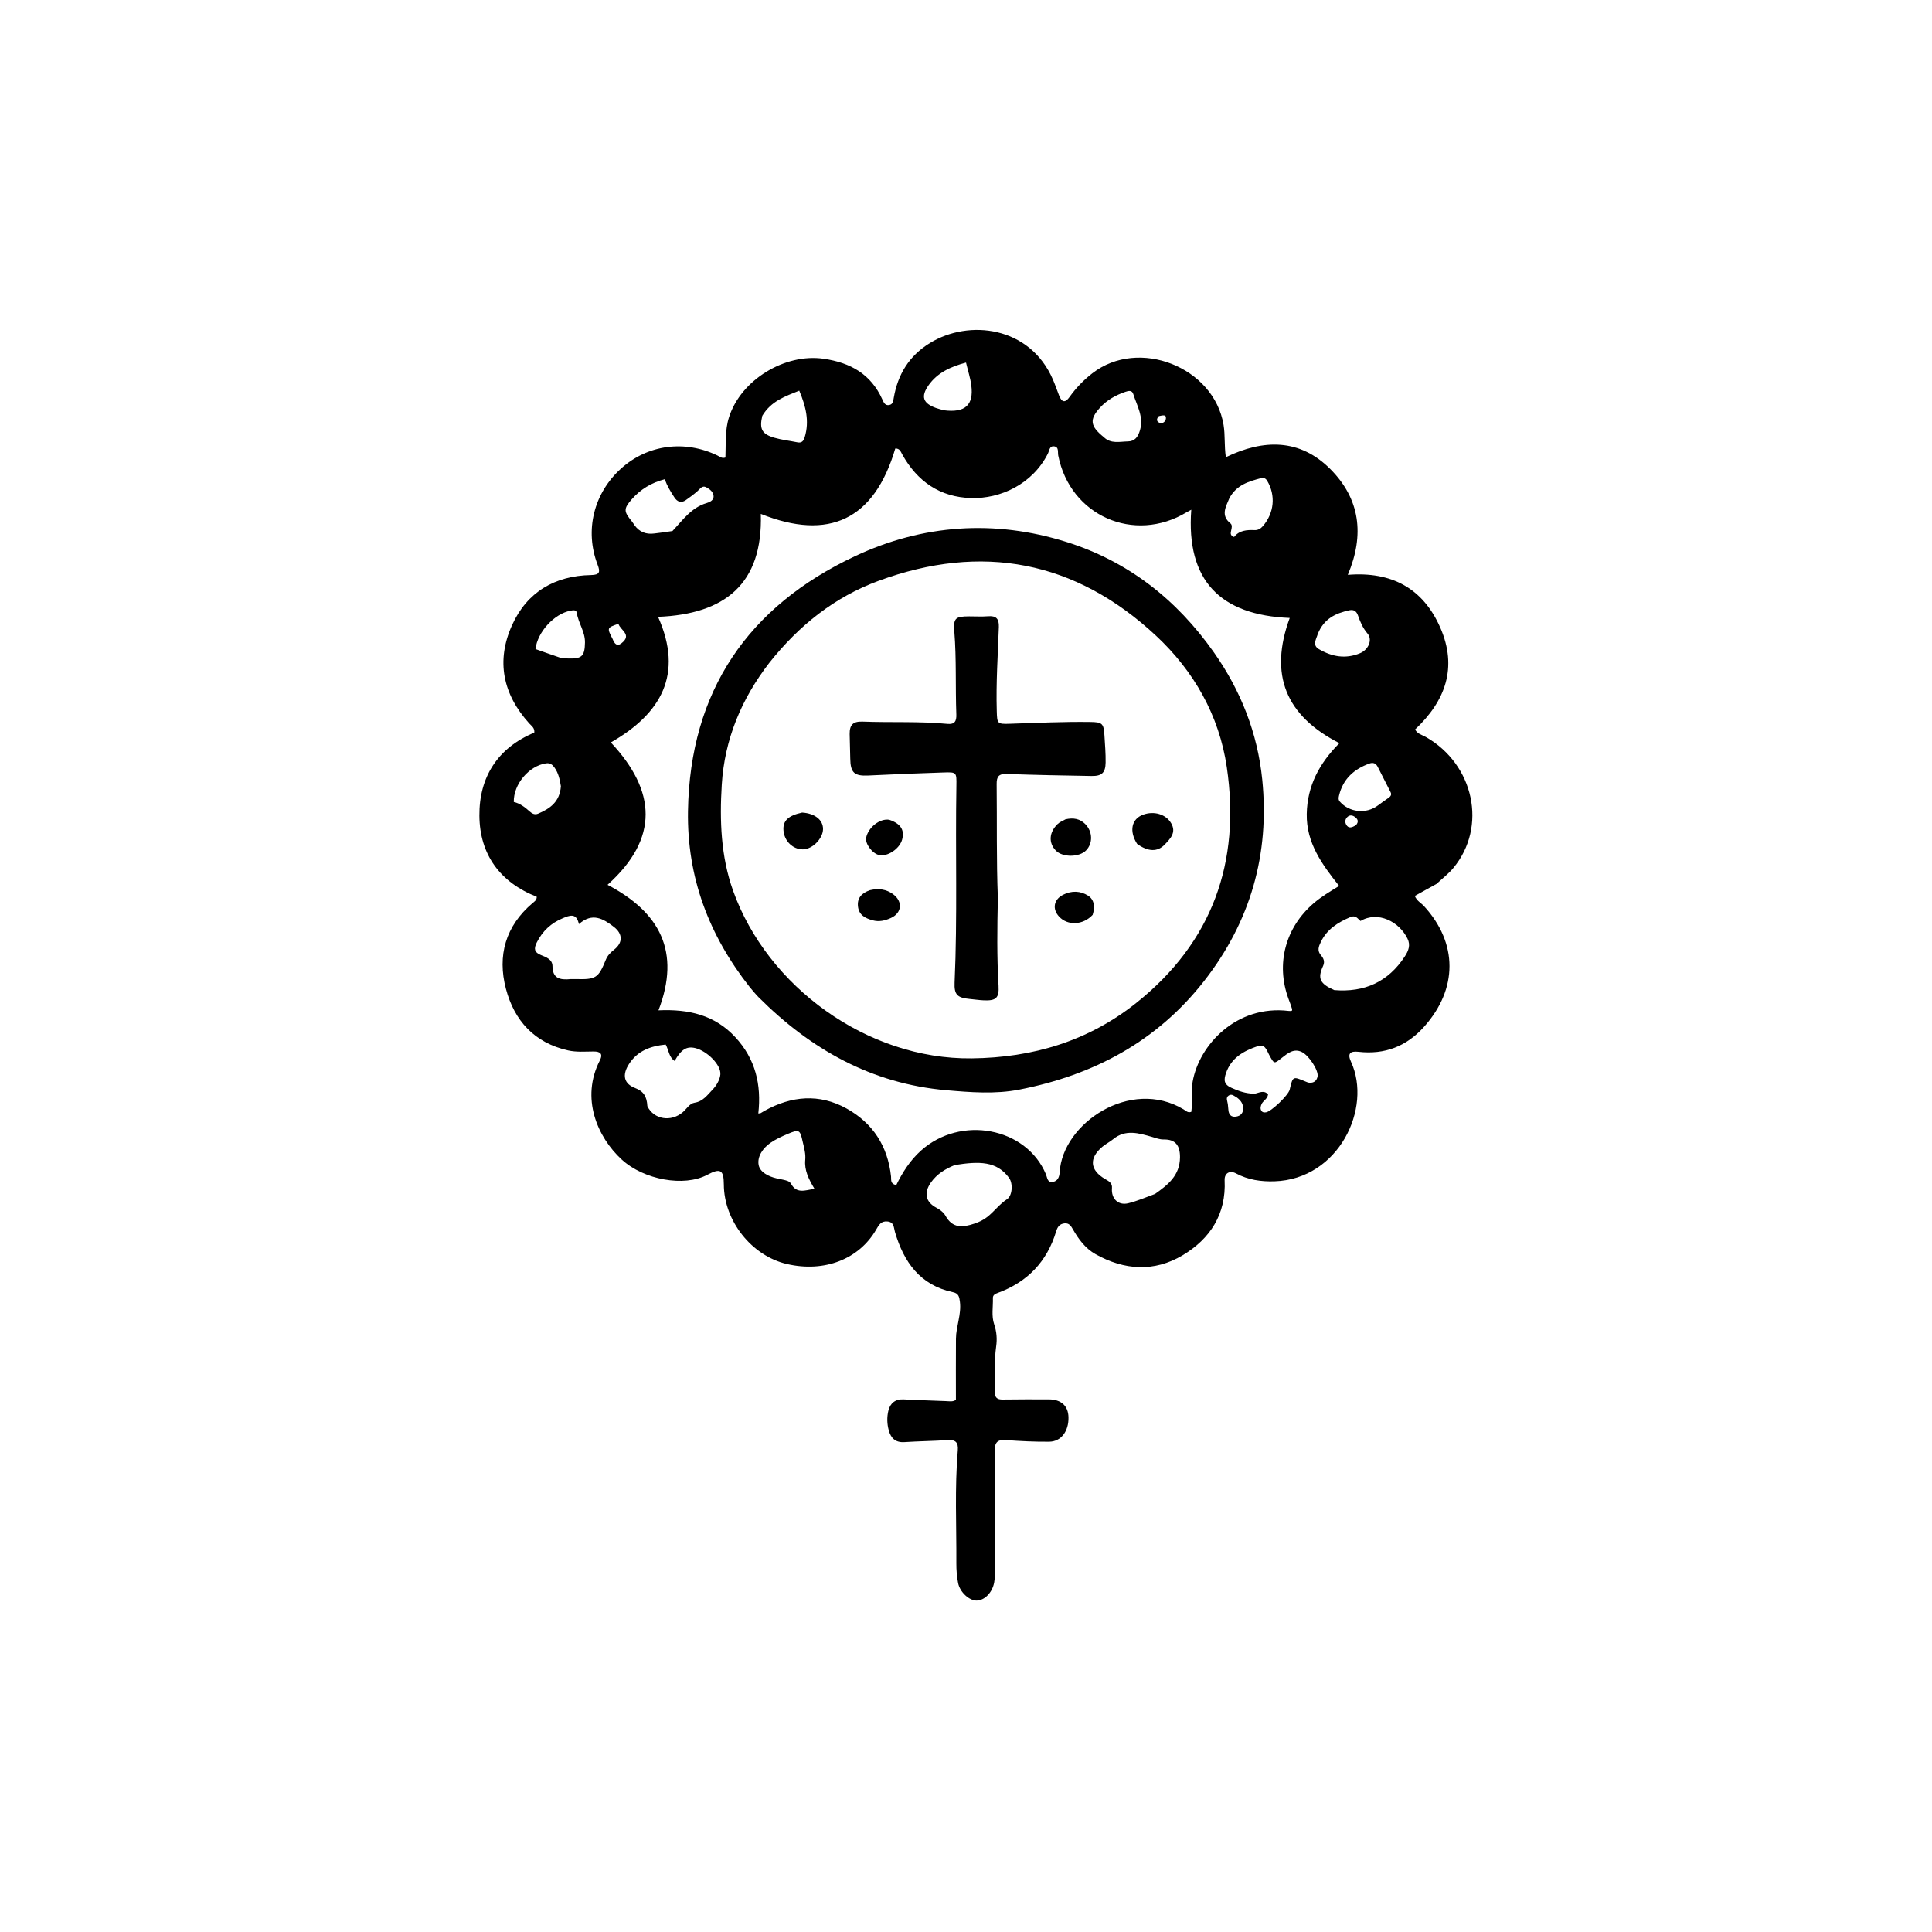<svg version="1.1" id="Layer_1" xmlns="http://www.w3.org/2000/svg" xmlns:xlink="http://www.w3.org/1999/xlink" x="0px" y="0px"
	 width="100%" viewBox="0 0 1024 1024" enable-background="new 0 0 1024 1024" xml:space="preserve">
<path fill="#000000" opacity="1" stroke="none" 
	d="
M761.39,468.486 
	C757.371,470.746 753.64,472.794 749.869,474.865 
	C750.964,477.547 753.215,478.581 754.753,480.26 
	C772.748,499.898 772.749,524.097 754.822,544.168 
	C745.471,554.639 733.932,559.043 720.03,557.469 
	C715.428,556.948 714.113,558.518 716.077,562.773 
	C727.389,587.281 709.617,625.068 675.441,626.117 
	C668.422,626.332 661.503,625.372 655.145,621.941 
	C651.742,620.106 648.896,621.837 649.08,625.616 
	C649.949,643.507 641.403,656.617 626.817,665.321 
	C611.779,674.294 595.896,673.278 580.677,664.744 
	C575.322,661.741 571.695,656.872 568.68,651.594 
	C567.657,649.803 566.664,648.123 564.149,648.413 
	C561.596,648.707 560.49,650.308 559.806,652.577 
	C554.956,668.689 544.535,679.554 528.757,685.297 
	C527.387,685.796 526.209,686.44 526.256,687.996 
	C526.396,692.641 525.409,697.435 526.928,701.893 
	C528.272,705.838 528.55,709.743 527.978,713.703 
	C526.825,721.678 527.632,729.679 527.311,737.659 
	C527.189,740.693 528.456,741.822 531.428,741.781 
	C539.592,741.667 547.758,741.672 555.924,741.701 
	C562.465,741.724 566.174,745.155 566.316,751.173 
	C566.491,758.547 562.421,764.092 556.103,764.148 
	C548.456,764.217 540.789,763.83 533.158,763.276 
	C528.51,762.939 527.18,764.589 527.227,769.201 
	C527.445,790.363 527.32,811.528 527.29,832.693 
	C527.287,834.686 527.287,836.713 526.945,838.665 
	C526.003,844.043 521.873,848.241 517.668,848.335 
	C513.805,848.421 508.775,843.943 507.816,839.033 
	C507.151,835.624 506.867,832.085 506.886,828.607 
	C507.001,808.623 505.966,788.62 507.655,768.663 
	C508.014,764.419 506.391,763.026 502.288,763.292 
	C494.65,763.787 486.986,763.863 479.349,764.361 
	C474.614,764.669 472.203,762.266 471.065,758.125 
	C470.124,754.701 470.034,751.135 470.853,747.723 
	C471.817,743.709 474.524,741.513 478.861,741.703 
	C486.347,742.031 493.834,742.382 501.323,742.613 
	C503.093,742.667 504.991,743.111 506.657,741.953 
	C506.657,731.125 506.596,720.333 506.68,709.543 
	C506.73,702.96 509.632,696.691 508.77,689.94 
	C508.44,687.356 508.093,685.529 505.162,684.909 
	C487.695,681.211 479.046,668.974 474.335,652.927 
	C473.68,650.695 473.964,647.767 470.379,647.404 
	C466.97,647.058 465.779,649.303 464.404,651.683 
	C455.29,667.449 436.956,674.52 417.141,669.972 
	C398.436,665.679 383.72,647.13 383.643,627.749 
	C383.612,620.006 381.819,618.98 374.819,622.697 
	C362.569,629.203 341.254,625.321 329.587,614.637 
	C316.528,602.678 307.698,581.988 317.901,562.095 
	C319.724,558.539 318.196,557.279 314.551,557.299 
	C310.069,557.324 305.571,557.731 301.109,556.737 
	C283.267,552.762 272.596,540.973 268.148,524.099 
	C263.506,506.488 267.944,490.802 282.286,478.648 
	C283.288,477.799 284.516,477.109 284.473,475.302 
	C265.041,467.68 254.252,452.932 254.087,432.363 
	C253.922,411.903 263.757,396.4 283.179,388.301 
	C283.461,385.758 281.7,384.754 280.524,383.455 
	C266.485,367.961 262.829,350.225 271.432,331.251 
	C279.355,313.776 294.05,305.136 313.282,304.785 
	C317.899,304.7 318.21,303.147 316.742,299.319 
	C309.768,281.125 314.676,261.381 329.212,248.299 
	C343.298,235.623 363.002,233.021 380.439,241.52 
	C381.596,242.084 382.626,243.138 384.491,242.501 
	C384.795,235.399 384.132,228.14 386.433,220.994 
	C392.772,201.301 416.031,187.187 436.489,190.136 
	C450.797,192.199 461.625,198.288 467.689,211.771 
	C468.372,213.289 469.077,215.026 471.207,214.691 
	C473.312,214.359 473.423,212.512 473.71,210.859 
	C475.871,198.397 481.878,188.584 492.865,181.827 
	C513.531,169.117 545.863,172.852 558.099,201.243 
	C559.283,203.99 560.252,206.829 561.33,209.622 
	C562.741,213.281 564.547,213.688 566.86,210.443 
	C570.286,205.638 574.298,201.476 578.928,197.878 
	C603.536,178.756 643.482,194.573 648.521,225.243 
	C649.416,230.692 648.835,236.169 649.725,242.329 
	C669.728,232.657 688.937,232.452 705.057,248.571 
	C720.747,264.261 723.432,283.274 714.363,304.679 
	C737.456,302.797 754.203,311.718 763.367,332.618 
	C772.641,353.769 766.147,371.472 750.035,386.634 
	C751.248,389.017 753.721,389.487 755.674,390.594 
	C781.318,405.136 788.38,438.194 770.338,460.014 
	C767.814,463.066 764.583,465.535 761.39,468.486 
M683.009,535.803 
	C683.871,535.755 685.283,536.341 684.743,534.529 
	C684.221,532.776 683.542,531.07 682.911,529.351 
	C676.13,510.874 681.301,491.596 696.251,478.767 
	C700.288,475.302 704.804,472.6 709.764,469.567 
	C700.7,458.133 692.359,446.809 692.608,431.466 
	C692.852,416.448 699.365,404.457 709.909,393.897 
	C681.445,379.367 672.526,357.58 683.581,327.525 
	C646.798,326.057 628.624,307.694 631.399,270.156 
	C630.379,270.709 629.666,271.06 628.988,271.469 
	C601.096,288.321 567.164,273.329 560.881,241.404 
	C560.529,239.611 561.402,236.829 558.571,236.556 
	C556.208,236.328 556.146,238.964 555.374,240.484 
	C547.15,256.672 530.272,264.398 514.746,263.978 
	C498.223,263.531 486.181,255.188 478.191,240.819 
	C477.432,239.455 476.898,237.623 474.52,237.722 
	C463.37,275.537 439.29,286.785 403.248,272.375 
	C404.383,309.518 384.176,325.54 348.778,326.93 
	C362.391,357.386 350.436,378.266 323.749,393.507 
	C347.852,419.229 349.423,444.332 322.006,468.979 
	C349.711,483.495 360.958,504.411 349.002,535.486 
	C365.17,534.758 378.895,538.021 389.73,549.727 
	C400.435,561.292 403.626,574.926 401.92,590.16 
	C402.836,590.036 403.02,590.059 403.149,589.986 
	C403.869,589.574 404.564,589.115 405.29,588.714 
	C419.516,580.849 434.177,579.525 448.602,587.478 
	C462.619,595.206 470.54,607.49 472.268,623.568 
	C472.448,625.241 471.715,627.427 475.034,628.122 
	C478.32,621.455 482.297,615.102 488.091,609.888 
	C509.104,590.978 543.922,597.459 554.378,622.417 
	C555.09,624.115 555.091,626.882 557.902,626.461 
	C560.606,626.057 561.503,623.822 561.65,621.275 
	C563.135,595.501 599.098,571.038 627.333,587.989 
	C628.505,588.693 629.614,590.032 631.42,589.283 
	C632.135,583.994 631.192,578.654 632.12,573.361 
	C635.553,553.769 655.446,532.47 683.009,535.803 
M707.209,524.769 
	C723.162,526.083 735.782,520.454 744.619,506.869 
	C746.526,503.938 747.689,500.967 746.022,497.529 
	C741.632,488.471 730.354,482.689 721.081,488.143 
	C719.581,486.891 718.547,484.883 715.743,486.077 
	C709.142,488.886 703.355,492.483 700.106,499.205 
	C698.933,501.631 697.971,503.867 700.237,506.44 
	C701.429,507.794 702.346,509.64 701.28,511.939 
	C698.23,518.515 699.492,521.41 707.209,524.769 
M343.11,586.276 
	C346.477,593.364 355.733,594.88 362.015,589.372 
	C364.003,587.629 365.499,584.864 368.161,584.455 
	C372.637,583.766 374.954,580.332 377.62,577.591 
	C379.666,575.488 381.515,572.381 381.801,569.553 
	C382.32,564.431 374.672,556.958 368.46,555.485 
	C363.935,554.413 361.009,556.215 357.566,562.32 
	C354.483,560.299 354.497,556.588 352.824,553.626 
	C344.891,554.429 337.959,556.842 333.382,563.949 
	C329.694,569.674 330.562,574.386 336.655,576.69 
	C341.114,578.376 342.843,581.167 343.11,586.276 
M612.209,632.799 
	C619.025,627.981 625.358,623.047 625.424,613.386 
	C625.466,607.13 623.016,603.826 616.812,603.945 
	C614.588,603.987 612.651,603.17 610.573,602.578 
	C603.642,600.602 596.574,598.38 589.989,603.798 
	C588.197,605.273 586.047,606.316 584.273,607.81 
	C577.055,613.887 577.656,620.205 585.753,624.93 
	C587.575,625.993 589.612,626.922 589.367,629.72 
	C588.881,635.275 592.666,639.034 597.937,637.759 
	C602.572,636.638 607.012,634.715 612.209,632.799 
M506.091,617.49 
	C501.079,619.506 496.596,622.214 493.402,626.753 
	C489.579,632.185 490.505,637.027 496.274,640.11 
	C498.261,641.172 500.155,642.628 501.084,644.308 
	C504.907,651.221 510.283,650.626 516.496,648.524 
	C519.052,647.659 521.207,646.65 523.371,644.927 
	C527.016,642.025 529.763,638.207 533.718,635.622 
	C536.622,633.724 536.962,627.242 534.843,624.329 
	C528.284,615.314 518.937,615.45 506.091,617.49 
M302.61,518.924 
	C303.442,518.924 304.274,518.905 305.105,518.928 
	C315.872,519.221 317.128,518.448 321.119,508.622 
	C322.042,506.35 323.671,504.787 325.51,503.331 
	C330.204,499.618 330.131,494.952 325.34,491.256 
	C319.674,486.884 313.896,483.506 306.823,489.798 
	C305.515,483.55 301.739,485.263 298.345,486.651 
	C292.119,489.198 287.494,493.495 284.455,499.619 
	C282.841,502.874 283.192,504.772 286.704,506.195 
	C289.432,507.301 292.79,508.483 292.824,512.048 
	C292.885,518.38 296.439,519.586 302.61,518.924 
M664.918,579.703 
	C667.35,579.251 669.906,577.551 672.11,580.077 
	C671.729,582.585 669.461,583.375 668.661,585.203 
	C668.175,586.312 667.865,587.412 668.46,588.552 
	C669.009,589.604 669.962,589.715 671.023,589.548 
	C673.856,589.101 682.874,580.469 683.562,577.529 
	C685.227,570.407 685.225,570.413 691.755,573.145 
	C692.513,573.462 693.311,573.836 694.107,573.879 
	C696.45,574.005 697.93,572.766 698.349,570.516 
	C698.935,567.369 693.828,559.439 689.996,557.577 
	C685.755,555.516 682.534,558.232 679.636,560.502 
	C675.193,563.983 675.449,564.169 672.631,558.99 
	C671.359,556.653 670.521,553.157 666.642,554.474 
	C659.208,556.996 652.636,560.58 649.821,568.732 
	C648.562,572.38 648.599,574.761 652.75,576.599 
	C656.465,578.244 660.094,579.617 664.918,579.703 
M356.407,281.446 
	C361.822,275.725 366.381,268.998 374.576,266.615 
	C376.259,266.126 378.327,265.104 378.226,262.994 
	C378.116,260.691 376.148,259.208 374.266,258.23 
	C372.19,257.149 371.072,259.077 369.706,260.277 
	C367.729,262.013 365.613,263.612 363.443,265.104 
	C361.051,266.749 359.021,266.004 357.495,263.716 
	C355.501,260.724 353.655,257.64 352.309,253.998 
	C345.209,255.837 339.453,259.386 334.893,264.565 
	C330.377,269.694 330.612,271.121 334.897,276.333 
	C335.423,276.972 335.83,277.707 336.317,278.38 
	C338.905,281.958 342.414,283.321 346.754,282.756 
	C349.714,282.371 352.684,282.056 356.407,281.446 
M425.432,605.105 
	C424.049,598.772 423.588,598.443 417.644,600.945 
	C414.448,602.29 411.222,603.76 408.387,605.719 
	C404.388,608.482 401.284,612.911 402.086,617.416 
	C402.772,621.268 407.281,623.539 411.517,624.531 
	C412.808,624.833 414.125,625.025 415.411,625.344 
	C416.865,625.704 418.498,626.037 419.261,627.412 
	C422.238,632.777 426.556,630.955 431.675,630.065 
	C428.609,624.969 426.279,620.265 426.793,614.748 
	C427.073,611.746 426.345,608.816 425.432,605.105 
M651.548,264.141 
	C649.726,268.645 646.871,273.143 652.17,277.399 
	C653.249,278.266 652.84,279.859 652.534,281.187 
	C652.233,282.493 651.91,283.86 654.105,284.611 
	C656.782,281.075 660.807,280.793 665.012,280.961 
	C666.754,281.031 668.154,280.23 669.327,278.874 
	C675.368,271.887 676.235,262.591 671.646,254.842 
	C670.78,253.38 669.605,253.08 668.314,253.432 
	C661.883,255.186 655.395,256.916 651.548,264.141 
M698.441,336.053 
	C697.641,338.795 695.439,341.919 699.007,344.022 
	C705.869,348.065 713.167,349.425 720.857,346.217 
	C725.304,344.361 727.621,339.091 724.804,335.781 
	C722.335,332.88 720.967,329.661 719.774,326.24 
	C719.001,324.022 717.6,322.941 715.259,323.442 
	C708.017,324.99 701.69,327.844 698.441,336.053 
M585.039,231.691 
	C588.783,235.386 593.486,234.037 597.861,233.959 
	C601.492,233.894 603.16,231.582 604.198,228.071 
	C606.308,220.935 602.612,215.09 600.657,208.848 
	C599.96,206.625 598.007,207.157 596.443,207.692 
	C591.33,209.439 586.644,212.084 583.023,216.074 
	C577.311,222.369 577.775,225.828 585.039,231.691 
M404.032,220.384 
	C402.411,227.324 403.77,230.084 410.446,232.016 
	C414.415,233.165 418.584,233.612 422.65,234.438 
	C425.014,234.919 425.928,233.658 426.532,231.651 
	C429.068,223.235 427.132,215.394 423.621,207.054 
	C416.138,210.092 408.747,212.532 404.032,220.384 
M730.366,426.874 
	C732.116,425.615 733.842,424.32 735.626,423.11 
	C736.816,422.303 737.835,421.437 737.051,419.871 
	C734.826,415.423 732.503,411.024 730.293,406.569 
	C729.303,404.575 727.853,403.953 725.807,404.693 
	C717.625,407.653 711.822,412.879 709.728,421.628 
	C709.452,422.783 709.269,423.874 710.172,424.906 
	C715.097,430.535 724.04,431.654 730.366,426.874 
M297.161,348.678 
	C298.487,348.793 299.811,348.966 301.139,349.013 
	C308.426,349.272 309.922,347.745 310.043,340.529 
	C310.139,334.819 306.504,330.199 305.687,324.748 
	C305.44,323.098 303.713,323.408 302.342,323.673 
	C293.734,325.34 284.896,334.9 283.811,344.009 
	C287.943,345.477 292.139,346.969 297.161,348.678 
M297.282,416.722 
	C296.712,413.267 296.04,409.855 293.949,406.904 
	C292.823,405.315 291.597,404.262 289.413,404.583 
	C280.34,405.915 272.092,415.69 272.319,425.063 
	C275.644,425.816 278.257,427.863 280.733,430.088 
	C282.078,431.298 283.473,432.005 285.245,431.247 
	C291.467,428.587 296.694,425.034 297.282,416.722 
M500.241,217.451 
	C511.491,218.882 516.17,214.756 514.811,204.253 
	C514.308,200.371 513.059,196.586 512.01,192.166 
	C503.888,194.356 496.878,197.486 492.151,204.208 
	C487.913,210.235 489.209,213.777 496.089,216.24 
	C497.183,216.631 498.326,216.887 500.241,217.451 
M655.692,581.785 
	C654.286,581.021 652.909,579.506 651.215,580.657 
	C649.468,581.845 650.613,583.654 650.778,585.217 
	C650.882,586.2 650.998,587.183 651.065,588.168 
	C651.241,590.761 652.51,592.249 655.2,591.82 
	C657.618,591.435 658.991,589.868 658.901,587.339 
	C658.827,585.268 657.971,583.517 655.692,581.785 
M324.742,338.774 
	C325.614,341.016 326.915,342.905 329.427,340.919 
	C335.203,336.352 328.729,334.024 327.784,330.617 
	C321.629,332.736 321.629,332.736 324.742,338.774 
M718.735,437.319 
	C720.346,435.444 719.654,433.976 717.851,432.811 
	C716.639,432.027 715.31,431.943 714.19,432.979 
	C712.949,434.126 712.742,435.652 713.512,437.066 
	C714.682,439.214 716.438,438.765 718.735,437.319 
M614.24,220.547 
	C612.907,221.897 612.783,223.396 614.616,224.102 
	C616.272,224.741 617.761,223.374 617.947,221.924 
	C618.256,219.52 616.281,220.127 614.24,220.547 
z"/>
<path fill="#000000" opacity="1" stroke="none" 
	d="
M397.554,523.416 
	C375.73,495.803 364.072,464.931 364.643,429.872 
	C365.679,366.209 396.592,321.348 453.217,294.756 
	C488.991,277.956 527.068,275.247 565.227,287.24 
	C597.985,297.536 623.69,317.78 643.397,345.777 
	C657.683,366.071 666.536,388.584 669.017,413.197 
	C672.994,452.653 662.863,488.319 638.361,519.754 
	C613.279,551.933 579.755,569.779 540.343,577.495 
	C527.489,580.012 514.405,578.952 501.505,577.829 
	C462.017,574.389 429.671,556.166 402.076,528.551 
	C400.551,527.024 399.209,525.314 397.554,523.416 
M407.774,351.272 
	C393.044,370.34 384.042,391.727 382.553,415.881 
	C381.38,434.909 382.064,453.943 388.548,472.103 
	C406.664,522.844 459.55,561.584 514.987,560.952 
	C547.487,560.581 576.805,551.823 602.218,531.582 
	C642.596,499.419 657.666,456.974 650.224,406.572 
	C646.175,379.146 632.732,355.594 612.698,336.926 
	C569.982,297.122 520.374,287.687 465.604,307.874 
	C442.426,316.416 423.565,331.368 407.774,351.272 
z"/>
<path fill="#000000" opacity="1" stroke="none" 
	d="
M528.888,476.04 
	C528.537,491.842 528.338,507.144 529.254,522.453 
	C529.646,529 527.883,530.476 521.392,530.194 
	C518.902,530.085 516.424,529.7 513.938,529.465 
	C507.407,528.85 505.67,527.204 505.958,520.753 
	C507.51,485.963 506.323,451.15 506.914,416.353 
	C507.033,409.365 507.001,409.202 500.209,409.418 
	C486.903,409.839 473.599,410.376 460.302,411.034 
	C452.817,411.404 450.757,409.61 450.653,402.042 
	C450.594,397.716 450.402,393.392 450.337,389.067 
	C450.262,384.031 452.287,382.268 457.238,382.463 
	C472.203,383.051 487.208,382.233 502.149,383.673 
	C506.03,384.047 507.011,382.223 506.879,378.668 
	C506.337,364.03 506.992,349.371 505.818,334.733 
	C505.243,327.555 506.415,326.709 513.65,326.679 
	C516.981,326.665 520.329,326.887 523.639,326.624 
	C527.966,326.282 529.568,327.889 529.411,332.319 
	C528.885,347.116 527.87,361.903 528.309,376.73 
	C528.511,383.542 528.471,383.845 535.361,383.61 
	C549.504,383.127 563.64,382.478 577.797,382.659 
	C584.199,382.741 584.982,383.386 585.37,389.726 
	C585.665,394.542 586.08,399.37 586,404.186 
	C585.91,409.565 583.984,411.378 578.585,411.291 
	C563.601,411.052 548.616,410.756 533.641,410.223 
	C529.45,410.074 528.203,411.48 528.25,415.604 
	C528.476,435.585 528.087,455.572 528.888,476.04 
z"/>
<path fill="#000000" opacity="1" stroke="none" 
	d="
M564.758,434.247 
	C568.969,433.288 572.444,433.97 575.239,436.815 
	C579.18,440.828 579.296,447.028 575.618,450.756 
	C571.953,454.469 563.166,454.505 559.603,450.821 
	C555.657,446.741 555.997,441.113 560.604,436.718 
	C561.65,435.72 563.107,435.154 564.758,434.247 
z"/>
<path fill="#000000" opacity="1" stroke="none" 
	d="
M602.711,447.297 
	C598.329,440.456 599.76,434.059 605.84,431.819 
	C611.663,429.673 617.942,431.559 620.73,436.315 
	C623.64,441.276 620.238,444.55 617.334,447.625 
	C613.532,451.653 608.485,451.457 602.711,447.297 
z"/>
<path fill="#000000" opacity="1" stroke="none" 
	d="
M425.149,430.678 
	C431.991,431.109 436.289,434.659 436.224,439.469 
	C436.156,444.497 430.559,450.134 425.588,450.181 
	C420.211,450.232 415.655,445.778 415.253,440.079 
	C414.899,435.063 417.689,432.297 425.149,430.678 
z"/>
<path fill="#000000" opacity="1" stroke="none" 
	d="
M461.121,471.81 
	C465.775,470.746 469.799,471.324 473.349,473.936 
	C478.624,477.818 478.045,483.928 472.145,486.578 
	C469.091,487.95 465.93,488.731 462.482,487.77 
	C458.551,486.674 455.262,485.003 454.746,480.477 
	C454.229,475.948 456.696,473.338 461.121,471.81 
z"/>
<path fill="#000000" opacity="1" stroke="none" 
	d="
M471.303,434.489 
	C477.429,436.571 479.5,439.898 478.158,444.959 
	C476.863,449.838 470.423,454.19 465.958,453.204 
	C462.321,452.4 458.441,447.169 459.095,443.951 
	C460.184,438.587 466.246,433.691 471.303,434.489 
z"/>
<path fill="#000000" opacity="1" stroke="none" 
	d="
M579.124,484.903 
	C573.967,490.437 565.814,490.696 561.327,485.81 
	C557.601,481.751 558.503,476.804 563.392,474.285 
	C567.927,471.948 572.652,472.13 576.707,474.724 
	C580.036,476.854 580.438,480.737 579.124,484.903 
z"/>
</svg>